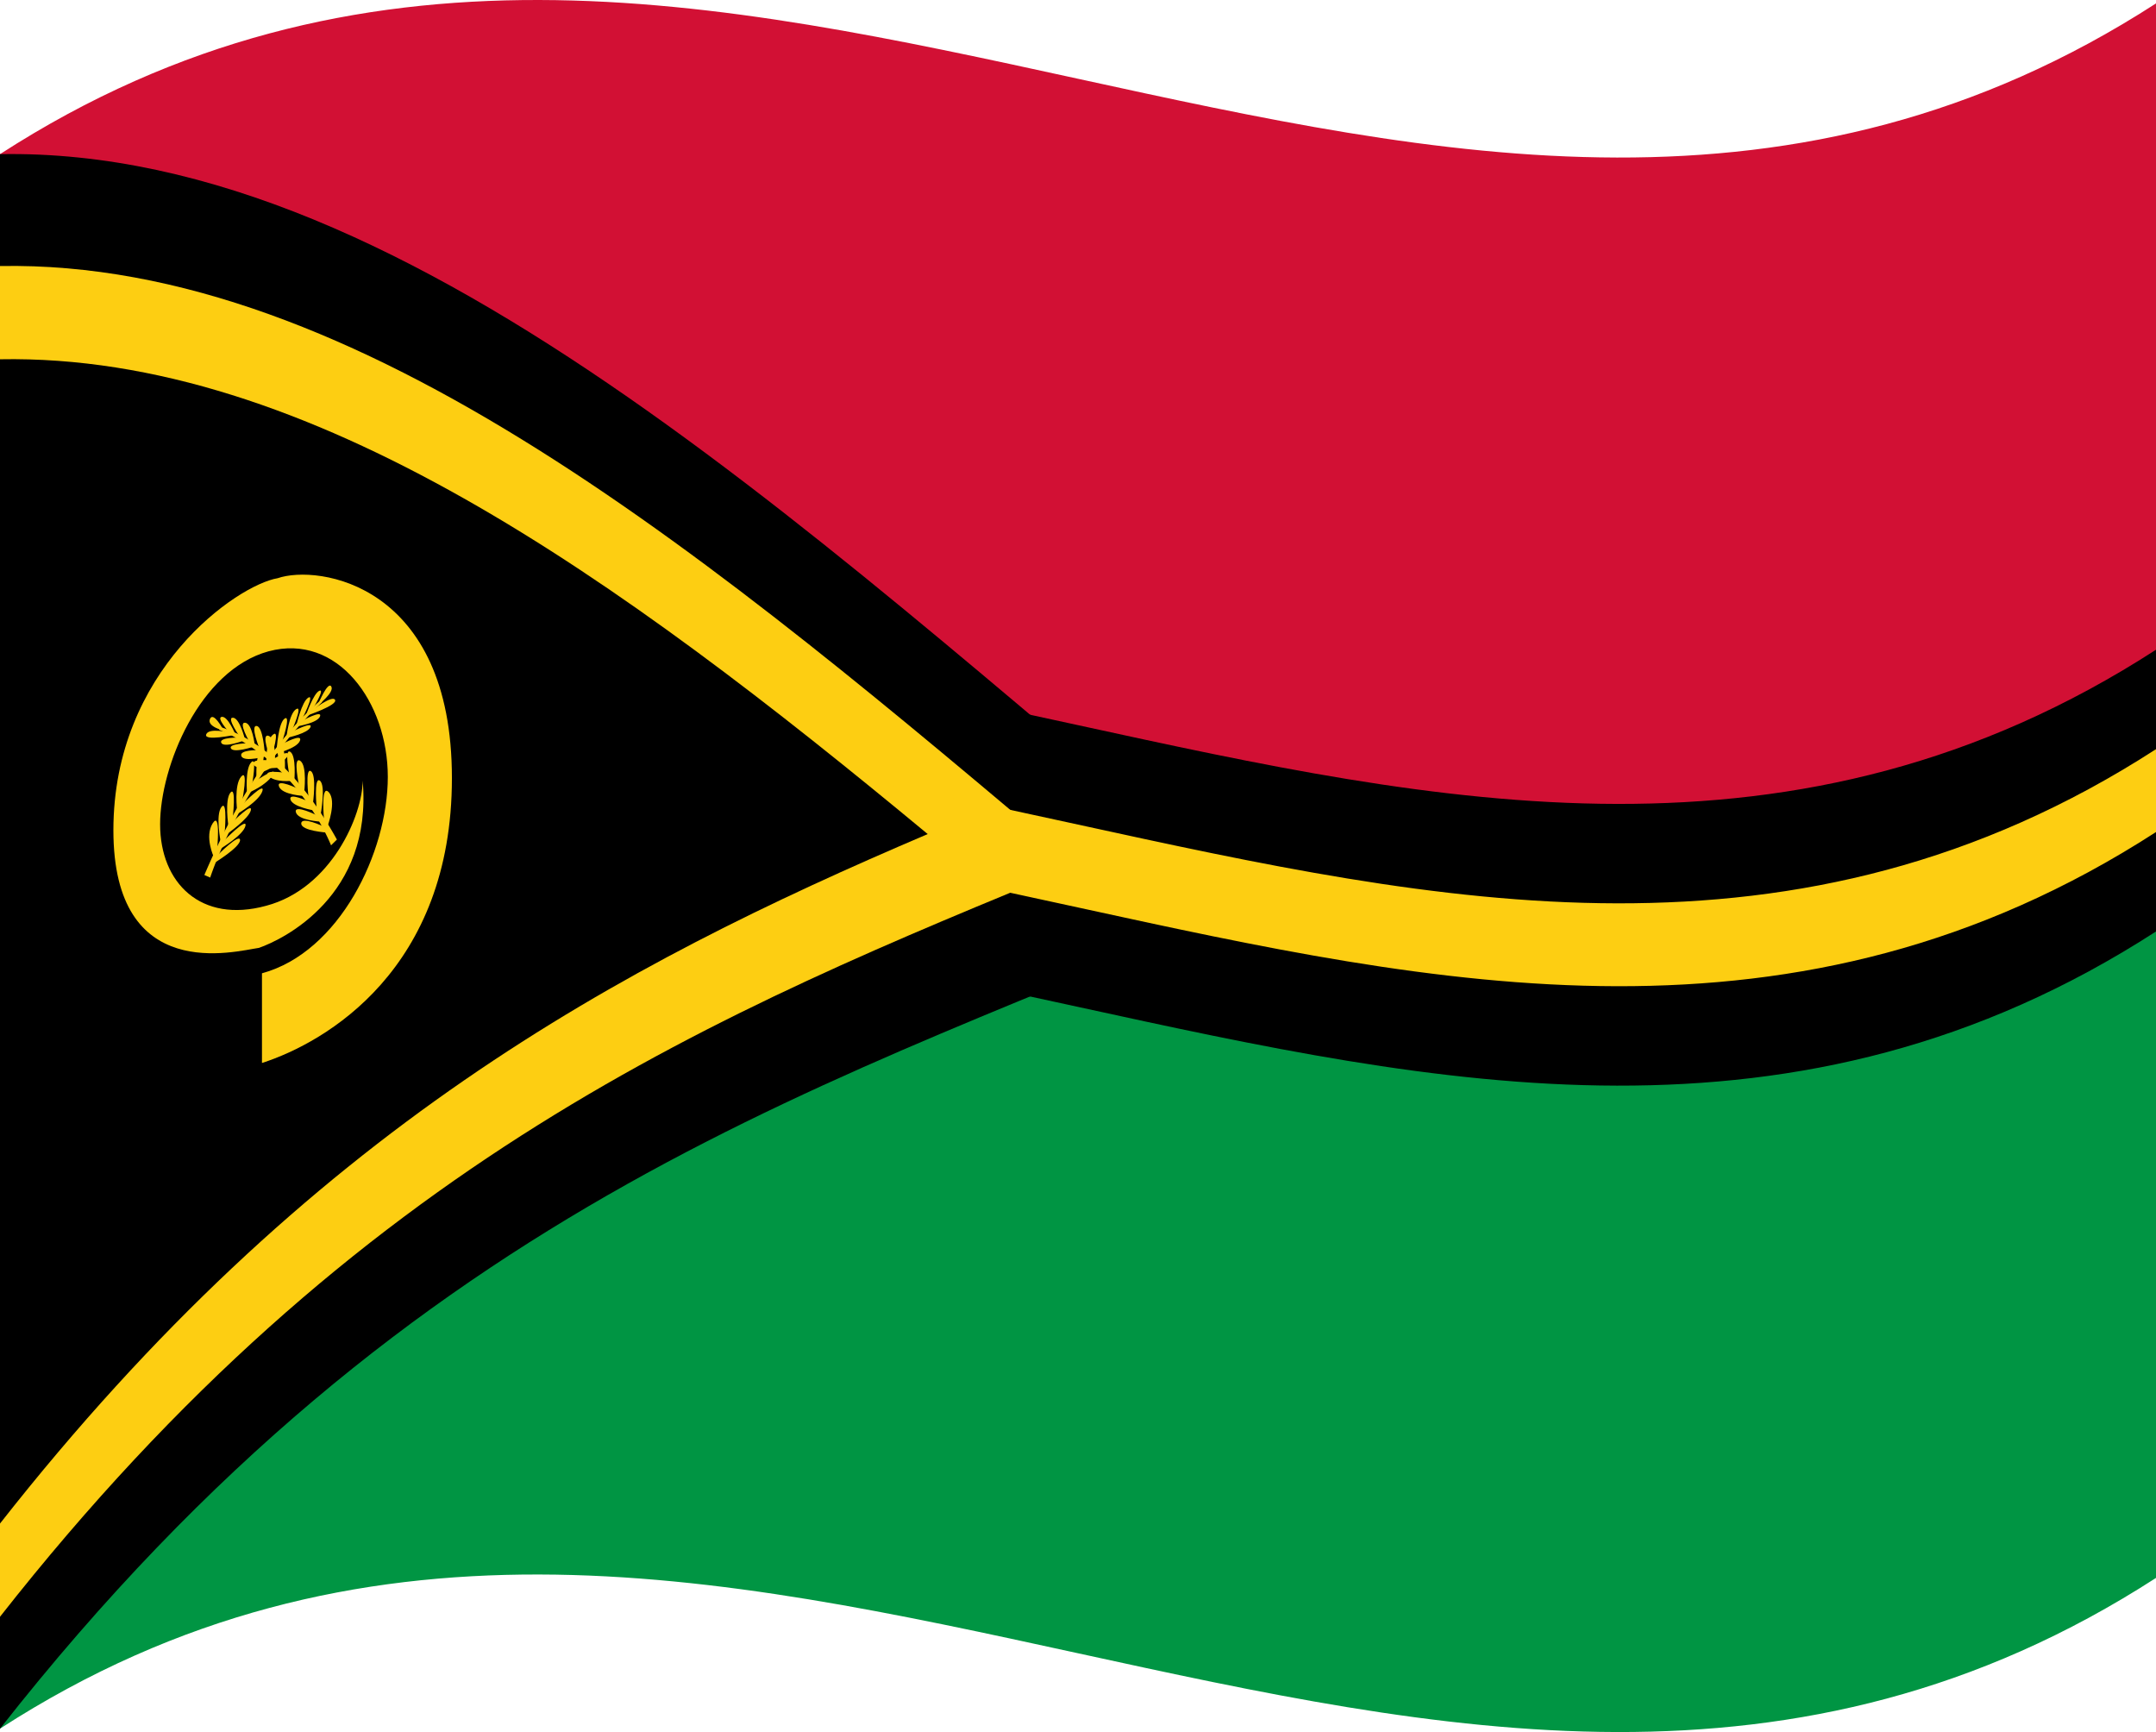 <svg xmlns="http://www.w3.org/2000/svg" viewBox="0 0 1260 1012.04">
  <g>
    <path d="M0,90.08v460C420,278.76,840,733.28,1260,462V2C840,273.28,420-181.24,0,90.08Z" style="fill: #d21034"/>
    <path d="M0,1010.08C420,738.76,840,1193.28,1260,922V462C840,733.28,420,278.76,0,550.08Z" style="fill: #009543"/>
    <path d="M0,90.08v920C244.4,698.86,488.8,633.43,733.2,527.73,488.8,326.76,244.4,85.53,0,90.08Z"/>
    <path d="M0,632.39C420,361.08,840,815.6,1260,544.28V379.65C840,651,420,196.44,0,467.76Z"/>
    <path d="M0,155.45V944.7c209.67-267,419.34-353.08,629-438.9C419.34,328.53,209.67,151.55,0,155.45Z" style="fill: #fdce12"/>
    <path d="M0,574.29C420,303,840,757.49,1260,486.18V437.76C840,709.07,420,254.55,0,525.87Z" style="fill: #fdce12"/>
    <path d="M0,209.93v680.3C180.72,660.1,361.45,564.36,542.17,487.36,361.45,337.59,180.72,206.56,0,209.93Z"/>
    <path d="M162.27,337.85c-23.46,3.93-96,53.58-96,147.29,0,90.36,71.09,70.69,85.09,68.71,14-4.88,66.54-30.22,60.59-97.71,0,19.87-18.21,63-56.38,73.11-38.18,10.47-62-13.34-62-47.62,0-33.85,23.11-90.07,63.39-101.06,40.27-10.76,69.68,29.65,69.68,73.37,0,44.19-28.36,102.5-73.54,114.77v52.41c37.48-12.11,111-54.83,111-166.39C264.18,340.85,185.73,329.76,162.27,337.85Z" style="fill: #fdce12"/>
    <path d="M120.33,510.7l2.24,1c0,.45,17.72-56.71,65.4-102.1C181.92,414.73,150,441,120.33,510.7Z" style="fill: #fdce12"/>
    <path d="M186.91,409.59c-31.76,27.4-54,70.27-67.14,100.89-.11.26-.23.52-.34.79l3.43,1.51.31-1c.18-.13,18.21-57,65.14-101.6l-.66-1.26Zm-64.62,101-1.05-.46c4.09-9.51,9.06-20.15,14.91-31.12A252.76,252.76,0,0,0,122.29,510.6Z" style="fill: #fdce12"/>
    <path d="M182.45,415.08l3.28-2.94s9.85-7.61,7.88-11S186,411.28,186,411.28l-3.29,3.1s7.49-12.29,3.94-10.75-7.88,14.5-7.88,14.5L176.15,421s8-15.7,4.07-13.39-7,16.3-7,16.3l-2.76,3.21s6.83-15.36,2.63-12.77-5.65,16.23-5.65,16.23L164.72,434s5.52-16.56,1.71-14.18-4.73,18.15-4.73,18.15l-3,4s5.25-16.4.79-12.68-3.81,16.85-3.81,16.84l-2.76,4s3.29-16.57-.26-12.55-2.76,17.07-2.76,17.07l-2.62,4.11s3.15-17.53-.53-13.27-2.36,18.11-2.36,18.11q-1.45,2.34-2.89,4.7s3.81-19.52-.53-14.55-2.36,19.9-2.36,19.9L136,478.05s2.23-19.08-1.31-14.93-1.18,19.72-1.18,19.72l-2.24,4.23s1.84-20.26-1.83-15.54S129,492,129,492l-2.1,4.37s2.23-23-2.63-15.26.66,19.59.66,19.6c.09,1.19.17,2.39.26,3.59,0-.08,15.24-9.27,15.1-13.47s-13,8.71-13,8.77l1.71-3.76c0-.06,13.26-7.9,14.45-13.31s-12.74,8.85-12.74,8.92l2.1-4.2c0-.05,12.61-8.87,13.79-13.8S136,480.25,136,480.29l2.63-4.65c0-.05,12.87-7.52,14.71-13.4s-11.3,7.35-11.3,7.41l3.81-6.72s9.59-4,13.53-10-9.33,3-9.33,3l3.15-4.72c0-.06,14.06-5.83,15.11-10s-11.3,4-11.3,4c1.1-1.52,2.19-3,3.29-4.55,0-.05,13.26-3.2,15-7.85s-10,1.73-10,1.77q1.44-1.8,2.89-3.59s11.68-2.47,13.26-6.13S171,427.41,171,427.45l2.76-3.06s11.82-1.88,13.27-5.82-10.51,2.59-10.51,2.63l2.89-3.05c0-.1,17.86-6,16.42-9.17S182.45,415,182.45,415.08Z" style="fill: #fdce12"/>
    <path d="M128.36,425.52c47.67,19.92,65.4,67.61,65.4,67.12l2.23-2.19C166.31,436.74,134.4,427.36,128.36,425.52Z" style="fill: #fdce12"/>
    <path d="M129.42,425l-.74-.24-.66,1.62c46.92,19.55,65,66.77,65.13,66.76l.32.8,3.42-3.36-.33-.61C183.46,466.41,161.18,435.35,129.42,425ZM194,491.41a135.74,135.74,0,0,0-13.87-24.14,209.24,209.24,0,0,1,14.92,23.11Z" style="fill: #fdce12"/>
    <path d="M189.43,479.61c-.7-1.08-1.4-2.16-2.11-3.24,0,0,3.29-17.46-.39-20.22s-1.84,16.53-1.84,16.53l-2.23-3s2.36-16.82-1.18-19.08-1.32,15.63-1.32,15.63l-2.62-3.09s2-15.95-2.37-18.63-.52,14.82-.52,14.82L172,456.15s1.31-14.54-2.36-16.85-.53,13.55-.53,13.55l-2.63-2.7s.79-13.47-2.75-15.61-.27,12.69-.27,12.69l-2.75-2.48s.65-13.45-3.81-14.81.79,12.25.79,12.25l-3-2.38s-.92-15.25-4.73-15.62,1.7,13.26,1.7,13.27l-2.75-1.94s-1.45-12.86-5.65-13.22,2.63,11.36,2.63,11.37l-2.76-1.74s-3-12.37-7-12.57,4.07,11.19,4.07,11.21l-2.63-1.44s-4.33-10.64-7.88-10.27,3.94,8.62,3.94,8.63l-3.28-1.34s-5.65-10.61-7.62-6.08,7.88,6.77,7.88,6.8l3.29,1.18c0-.05-11.95-3-13.4,1.1s16.42.25,16.42.35l2.89,1.51c0-.05-11.95-.24-10.51,3s13.26-1.32,13.26-1.28l2.76,1.58c0-.05-12,.1-10.37,3s13.26-1,13.26-1l2.89,2s-11.69-.28-10,3.55,15-.18,15-.13l3.28,2.8c0-.05-12.34-1.74-11.29,2s15.1,1.91,15.1,2l3.15,3c0-.05-13.26-2-9.32,1.94s13.53,2.75,13.53,2.78l3.8,4.68s-13.13-6.38-11.29-1.38,14.71,5.51,14.71,5.55c.87,1.08,1.75,2.16,2.62,3.25,0,0-11.81-5.59-10.63-1.2s13.79,6.37,13.79,6.42l2.1,3.07c0-.06-13.92-7-12.74-2.1s14.44,5.52,14.44,5.57l1.71,2.85c0-.05-12.87-6.2-13-1.81s15.1,5.31,15.1,5.37l.27-3.72s5.51-14.84.65-19.95S189.43,479.61,189.43,479.61Z" style="fill: #fdce12"/>
  </g>
</svg>
